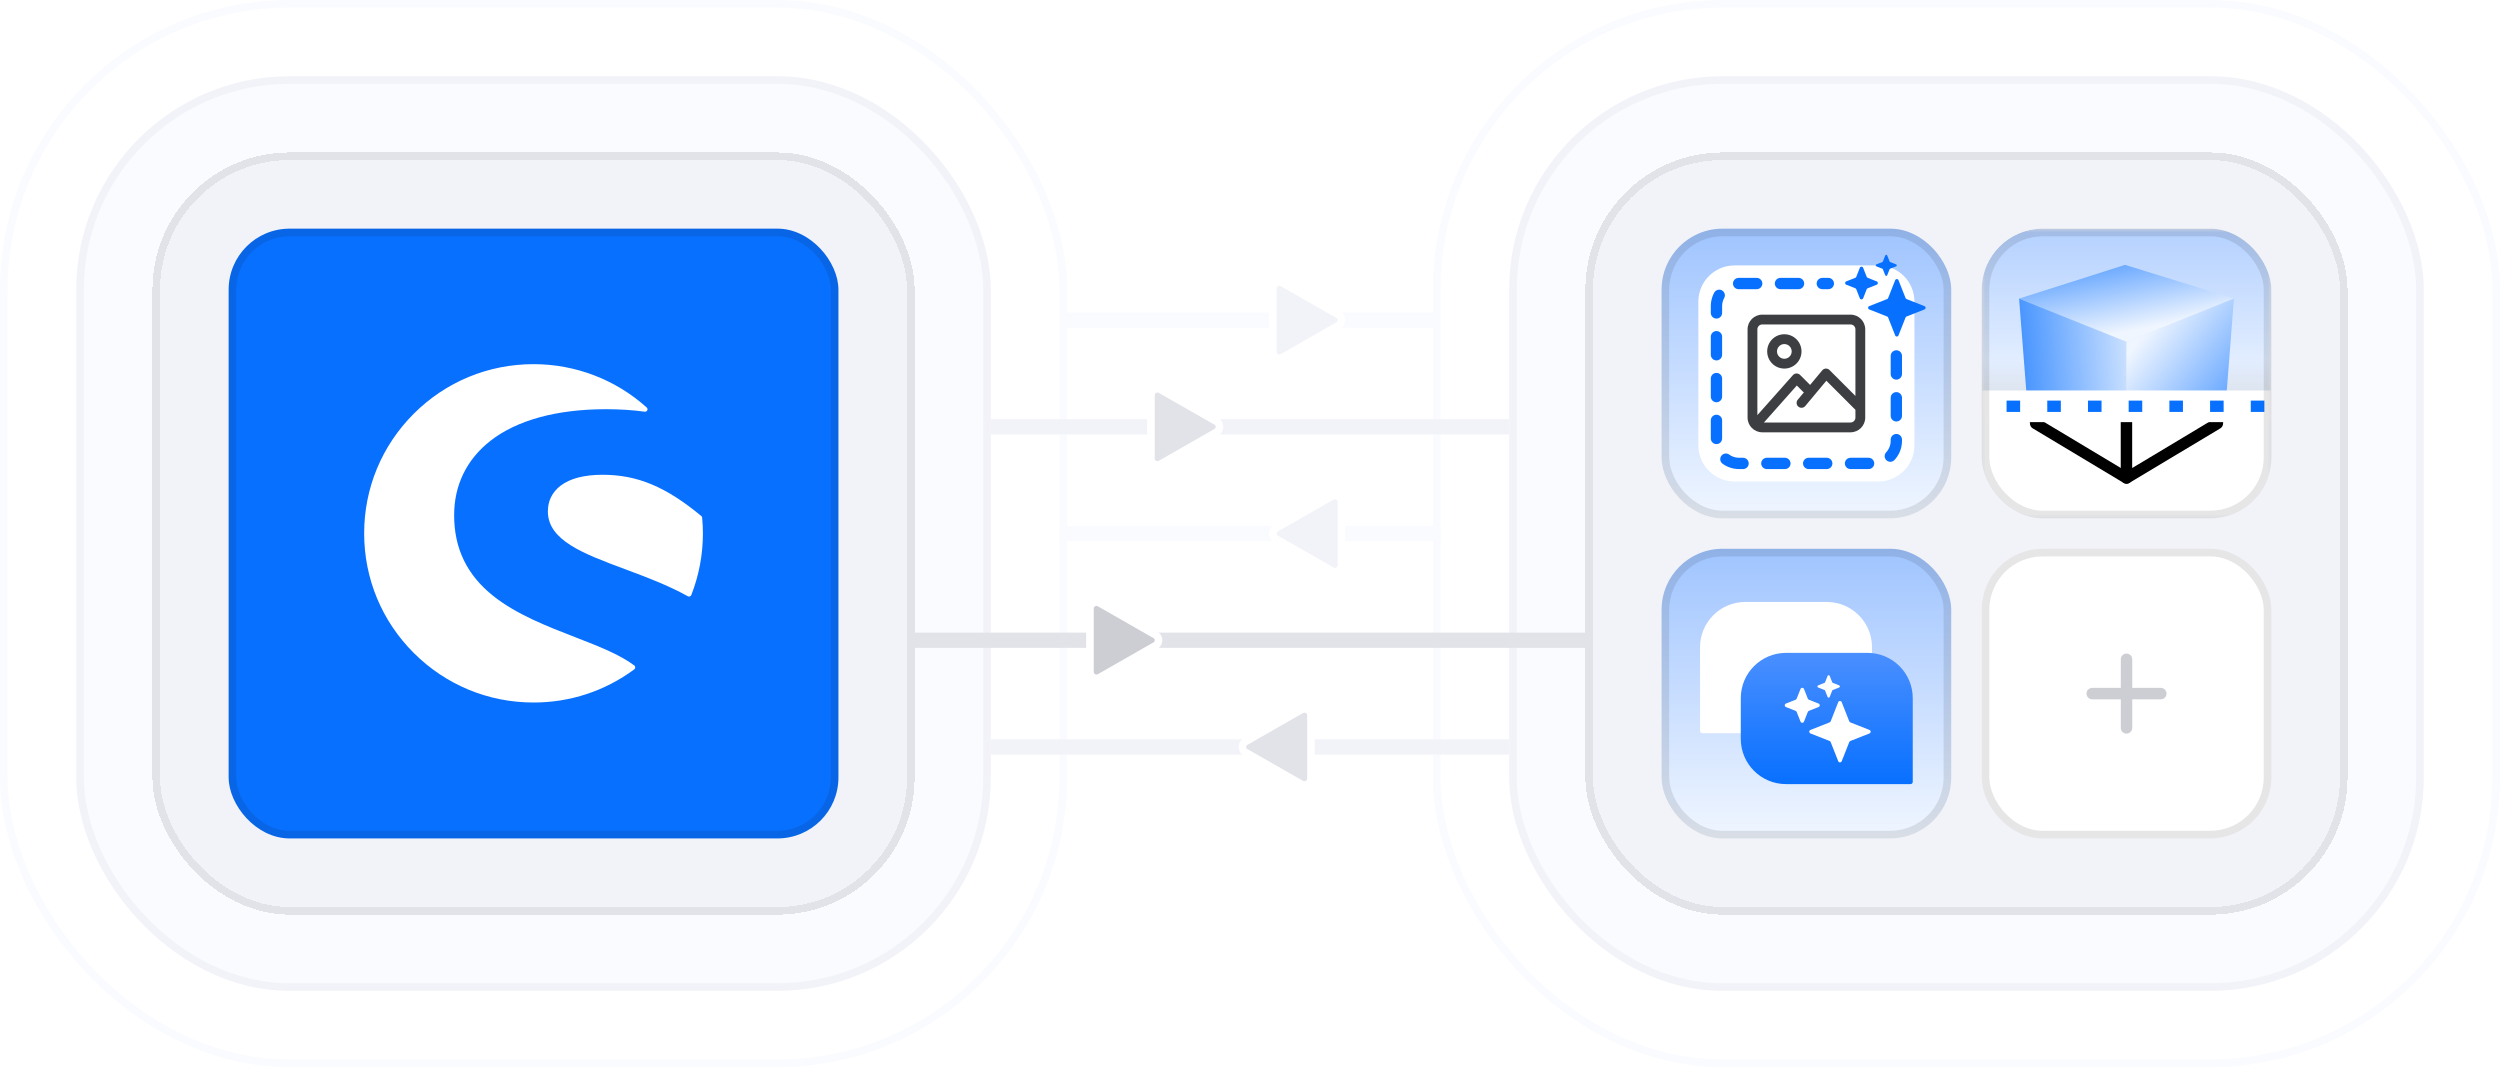 <svg width="328" height="140" viewBox="0 0 328 140" fill="none" xmlns="http://www.w3.org/2000/svg">
<rect x="0.5" y="0.5" width="139" height="139" rx="37.5" stroke="#FAFBFE"/>
<rect x="10.5" y="10.5" width="119" height="119" rx="27.5" fill="#FAFBFE"/>
<rect x="10.5" y="10.5" width="119" height="119" rx="27.5" stroke="#F2F3F8"/>
<g filter="url(#filter0_d_1026_35672)">
<rect x="20" y="20" width="100" height="100" rx="18" fill="#F2F3F8" shape-rendering="crispEdges"/>
<rect x="20.5" y="20.5" width="99" height="99" rx="17.5" stroke="#E2E3E9" shape-rendering="crispEdges"/>
<rect x="30" y="30" width="80" height="80" rx="8" fill="#0870FF"/>
<rect x="30.5" y="30.5" width="79" height="79" rx="7.5" stroke="black" stroke-opacity="0.1"/>
<g clip-path="url(#clip0_1026_35672)">
<path d="M75.429 83.586C78.441 84.752 81.288 85.857 83.218 87.309C83.299 87.37 83.343 87.466 83.343 87.567C83.343 87.668 83.294 87.761 83.214 87.821C79.366 90.665 74.799 92.17 70.002 92.17C64.062 92.17 58.482 89.858 54.287 85.667C50.087 81.476 47.778 75.901 47.778 69.972C47.778 64.046 50.091 58.471 54.287 54.28C58.486 50.085 64.066 47.778 70.002 47.778C75.493 47.778 80.767 49.795 84.845 53.461C84.95 53.554 84.982 53.703 84.922 53.833C84.865 53.958 84.732 54.034 84.591 54.014C83.008 53.796 81.3 53.687 79.511 53.687C73.038 53.687 67.781 55.131 64.313 57.858C61.22 60.291 59.584 63.655 59.584 67.592C59.584 71.977 61.268 75.446 64.725 78.197C67.777 80.621 71.843 82.198 75.429 83.586Z" fill="white"/>
<path d="M92.012 67.705C92.077 67.757 92.117 67.838 92.125 67.923C92.19 68.629 92.218 69.318 92.222 69.972C92.222 72.759 91.709 75.482 90.7 78.064C90.668 78.152 90.595 78.217 90.51 78.249C90.474 78.261 90.438 78.269 90.401 78.269C90.349 78.269 90.296 78.257 90.248 78.229C87.607 76.765 84.728 75.692 81.946 74.655C76.543 72.642 71.88 70.904 71.88 67.092C71.88 65.732 72.449 64.57 73.527 63.74C74.771 62.779 76.636 62.291 79.067 62.291C83.626 62.291 87.377 63.861 92.012 67.705Z" fill="white"/>
</g>
</g>
<rect x="188.5" y="0.5" width="139" height="139" rx="37.5" stroke="#FAFBFE"/>
<rect x="198.5" y="10.5" width="119" height="119" rx="27.5" fill="#FAFBFE"/>
<rect x="198.5" y="10.5" width="119" height="119" rx="27.5" stroke="#F2F3F8"/>
<g filter="url(#filter1_d_1026_35672)">
<rect x="208" y="20" width="100" height="100" rx="18" fill="#F2F3F8" shape-rendering="crispEdges"/>
<rect x="208.5" y="20.5" width="99" height="99" rx="17.5" stroke="#E2E3E9" shape-rendering="crispEdges"/>
<g clip-path="url(#clip1_1026_35672)">
<path d="M256 30H218V68H256V30Z" fill="url(#paint0_linear_1026_35672)"/>
<path d="M246.426 34.824H227.574C224.951 34.824 222.824 36.951 222.824 39.574V58.426C222.824 61.049 224.951 63.176 227.574 63.176H246.426C249.049 63.176 251.176 61.049 251.176 58.426V39.574C251.176 36.951 249.049 34.824 246.426 34.824Z" fill="white"/>
<path d="M248.801 46.697V57.832C248.801 59.472 247.472 60.801 245.832 60.801H228.168C226.528 60.801 225.199 59.472 225.199 57.832V40.168C225.199 38.528 226.528 37.199 228.168 37.199H239.878" stroke="#0870FF" stroke-width="1.484" stroke-linecap="round" stroke-dasharray="2.37 3.12"/>
<path d="M248.65 36.754C248.727 36.558 249.004 36.558 249.081 36.754L250.01 39.107C250.033 39.167 250.08 39.214 250.14 39.237L252.493 40.166C252.689 40.243 252.689 40.52 252.493 40.597L250.14 41.525C250.08 41.549 250.033 41.596 250.01 41.656L249.081 44.009C249.004 44.205 248.727 44.205 248.65 44.009L247.722 41.656C247.698 41.596 247.651 41.549 247.591 41.525L245.238 40.597C245.042 40.52 245.042 40.243 245.238 40.166L247.591 39.237C247.651 39.214 247.698 39.167 247.722 39.107L248.65 36.754ZM244.011 35.13C244.089 34.934 244.366 34.934 244.443 35.13L244.912 36.319C244.935 36.379 244.983 36.426 245.042 36.45L246.231 36.919C246.427 36.996 246.427 37.273 246.231 37.35L245.042 37.819C244.983 37.842 244.935 37.89 244.912 37.95L244.443 39.138C244.366 39.334 244.089 39.334 244.011 39.138L243.542 37.95C243.519 37.89 243.472 37.842 243.412 37.819L242.223 37.35C242.027 37.273 242.027 36.996 242.223 36.919L243.412 36.45C243.472 36.426 243.519 36.379 243.542 36.319L244.011 35.13ZM247.345 33.52C247.391 33.402 247.557 33.402 247.604 33.52L247.911 34.299C247.925 34.335 247.954 34.364 247.99 34.378L248.769 34.685C248.887 34.732 248.887 34.898 248.769 34.944L247.99 35.252C247.954 35.266 247.925 35.294 247.911 35.33L247.604 36.11C247.557 36.228 247.391 36.228 247.345 36.11L247.037 35.33C247.023 35.294 246.995 35.266 246.959 35.252L246.179 34.944C246.061 34.898 246.061 34.732 246.179 34.685L246.959 34.378C246.995 34.364 247.023 34.335 247.037 34.299L247.345 33.52Z" fill="#0870FF"/>
<path fill-rule="evenodd" clip-rule="evenodd" d="M230.568 54.464L235.233 49.216C235.479 48.939 235.907 48.927 236.168 49.188L237.455 50.475C237.464 50.484 237.474 50.494 237.482 50.504L239.079 48.588C239.321 48.298 239.76 48.278 240.028 48.545L243.432 51.95V43.211C243.432 42.856 243.144 42.568 242.789 42.568H231.211C230.856 42.568 230.568 42.856 230.568 43.211V54.464ZM231.428 55.432H242.789C243.144 55.432 243.432 55.144 243.432 54.789V53.769L239.616 49.953L236.851 53.271C236.624 53.544 236.218 53.581 235.945 53.353C235.672 53.126 235.635 52.721 235.863 52.448L236.668 51.481C236.624 51.455 236.583 51.422 236.545 51.385L235.741 50.58L231.428 55.432ZM231.211 41.281H242.789C243.855 41.281 244.719 42.145 244.719 43.211V54.789C244.719 55.855 243.855 56.719 242.789 56.719H231.211C230.145 56.719 229.281 55.855 229.281 54.789V43.211C229.281 42.145 230.145 41.281 231.211 41.281ZM234.105 48.357C232.862 48.357 231.854 47.349 231.854 46.105C231.854 44.862 232.862 43.854 234.105 43.854C235.349 43.854 236.357 44.862 236.357 46.105C236.357 47.349 235.349 48.357 234.105 48.357ZM234.105 47.07C234.638 47.07 235.07 46.638 235.07 46.105C235.07 45.573 234.638 45.141 234.105 45.141C233.573 45.141 233.141 45.573 233.141 46.105C233.141 46.638 233.573 47.07 234.105 47.07Z" fill="#3D3E42"/>
</g>
<rect x="218.5" y="30.5" width="37" height="37" rx="7.5" stroke="black" stroke-opacity="0.1"/>
<g clip-path="url(#clip2_1026_35672)">
<mask id="mask0_1026_35672" style="mask-type:luminance" maskUnits="userSpaceOnUse" x="260" y="30" width="38" height="38">
<path d="M298 30H260V68H298V30Z" fill="white"/>
</mask>
<g mask="url(#mask0_1026_35672)">
<path d="M298 30H260V68H298V30Z" fill="url(#paint1_linear_1026_35672)"/>
<g filter="url(#filter2_f_1026_35672)">
<path d="M279.035 63.745L253.274 48.522L252.841 36.682H303.197V49.895L279.035 63.745Z" fill="url(#paint2_linear_1026_35672)" fill-opacity="0.1"/>
</g>
<path d="M264.904 39.174L278.804 34.75L293.094 39.174L278.999 44.855L264.904 39.174Z" fill="url(#paint3_linear_1026_35672)"/>
<path d="M278.999 44.855V63.547L266.205 55.871L264.904 39.174L278.999 44.855Z" fill="url(#paint4_linear_1026_35672)"/>
<path d="M278.999 44.855V63.547L291.793 55.871L293.094 39.174L278.999 44.855Z" fill="url(#paint5_linear_1026_35672)"/>
<mask id="mask1_1026_35672" style="mask-type:luminance" maskUnits="userSpaceOnUse" x="260" y="53" width="38" height="15">
<path d="M298 53.75H260V68H298V53.75Z" fill="white"/>
</mask>
<g mask="url(#mask1_1026_35672)">
<path d="M298 53.75H260V68H298V53.75Z" fill="white"/>
<path d="M278.999 45.299V62.716L267.075 55.563L265.862 40.005L278.999 45.299Z" fill="white" stroke="black" stroke-width="1.484" stroke-linejoin="round"/>
<path d="M278.999 45.299V62.716L290.923 55.563L292.135 40.005L278.999 45.299Z" fill="white" stroke="black" stroke-width="1.484" stroke-linejoin="round"/>
</g>
<path d="M255.102 53.305H302.824" stroke="white" stroke-width="4.156"/>
<path d="M257.922 53.305H300.004" stroke="#0870FF" stroke-width="1.484" stroke-dasharray="1.78 3.56"/>
</g>
</g>
<rect x="260.5" y="30.5" width="37" height="37" rx="7.5" stroke="black" stroke-opacity="0.1"/>
<g clip-path="url(#clip3_1026_35672)">
<path d="M256 72H218V110H256V72Z" fill="url(#paint6_linear_1026_35672)"/>
<path d="M245.609 84.914C245.609 81.635 242.951 78.977 239.672 78.977H228.984C225.705 78.977 223.047 81.635 223.047 84.914V95.898C223.047 96.062 223.18 96.195 223.344 96.195H239.672C242.951 96.195 245.609 93.537 245.609 90.258V84.914Z" fill="white"/>
<path d="M228.391 91.594C228.391 88.314 231.049 85.656 234.328 85.656H245.016C248.295 85.656 250.953 88.314 250.953 91.594V102.578C250.953 102.742 250.82 102.875 250.656 102.875H234.328C231.049 102.875 228.391 100.217 228.391 96.938V91.594Z" fill="url(#paint7_linear_1026_35672)"/>
<path d="M241.174 92.128C241.256 91.919 241.551 91.919 241.634 92.128L242.624 94.638C242.649 94.702 242.699 94.752 242.763 94.777L245.273 95.767C245.482 95.85 245.482 96.145 245.273 96.228L242.763 97.218C242.699 97.243 242.649 97.293 242.624 97.357L241.634 99.867C241.551 100.076 241.256 100.076 241.174 99.867L240.184 97.357C240.158 97.293 240.108 97.243 240.044 97.218L237.534 96.228C237.325 96.145 237.325 95.85 237.534 95.767L240.044 94.777C240.108 94.752 240.158 94.702 240.184 94.638L241.174 92.128ZM236.226 90.396C236.308 90.187 236.603 90.187 236.686 90.396L237.186 91.664C237.211 91.728 237.262 91.778 237.325 91.804L238.594 92.304C238.802 92.386 238.802 92.682 238.594 92.764L237.325 93.264C237.262 93.289 237.211 93.34 237.186 93.403L236.686 94.672C236.603 94.88 236.308 94.88 236.226 94.672L235.725 93.403C235.7 93.34 235.65 93.289 235.586 93.264L234.318 92.764C234.109 92.682 234.109 92.386 234.318 92.304L235.586 91.804C235.65 91.778 235.7 91.728 235.725 91.664L236.226 90.396ZM239.781 88.678C239.831 88.553 240.008 88.553 240.057 88.678L240.386 89.51C240.401 89.548 240.431 89.579 240.469 89.594L241.301 89.922C241.426 89.971 241.426 90.148 241.301 90.198L240.469 90.526C240.431 90.541 240.401 90.571 240.386 90.61L240.057 91.442C240.008 91.567 239.831 91.567 239.781 91.442L239.453 90.61C239.438 90.571 239.408 90.541 239.369 90.526L238.538 90.198C238.412 90.148 238.412 89.971 238.538 89.922L239.369 89.594C239.408 89.579 239.438 89.548 239.453 89.51L239.781 88.678Z" fill="white"/>
</g>
<rect x="218.5" y="72.5" width="37" height="37" rx="7.5" stroke="black" stroke-opacity="0.1"/>
<rect x="260" y="72" width="38" height="38" rx="8" fill="white"/>
<rect x="260.5" y="72.5" width="37" height="37" rx="7.5" stroke="black" stroke-opacity="0.1"/>
<path fill-rule="evenodd" clip-rule="evenodd" d="M278.25 90.25H274.5C274.086 90.25 273.75 90.586 273.75 91C273.75 91.414 274.086 91.75 274.5 91.75H278.25V95.5C278.25 95.914 278.586 96.25 279 96.25C279.414 96.25 279.75 95.914 279.75 95.5V91.75H283.5C283.914 91.75 284.25 91.414 284.25 91C284.25 90.586 283.914 90.25 283.5 90.25H279.75V86.5C279.75 86.086 279.414 85.75 279 85.75C278.586 85.75 278.25 86.086 278.25 86.5V90.25Z" fill="#CDCED4"/>
</g>
<rect x="120" y="83" width="88" height="2" fill="#E2E3E9"/>
<rect x="140" y="41" width="48" height="2" fill="#FAFBFE"/>
<rect x="139" y="69" width="50" height="2" fill="#FAFBFE"/>
<rect x="130" y="55" width="68" height="2" fill="#F2F3F8"/>
<rect x="130" y="97" width="68" height="2" fill="#F2F3F8"/>
<path fill-rule="evenodd" clip-rule="evenodd" d="M143 79.834V88.166C143 88.81 143.72 89.21 144.292 88.884L151.577 84.718C152.141 84.396 152.141 83.604 151.577 83.282L144.292 79.116C143.72 78.79 143 79.19 143 79.834Z" fill="#CDCED4" stroke="white" stroke-linecap="round"/>
<path fill-rule="evenodd" clip-rule="evenodd" d="M167 37.834V46.166C167 46.81 167.72 47.21 168.292 46.884L175.577 42.718C176.141 42.396 176.141 41.604 175.577 41.282L168.292 37.116C167.72 36.79 167 37.19 167 37.834Z" fill="#F2F3F8" stroke="white" stroke-linecap="round"/>
<path fill-rule="evenodd" clip-rule="evenodd" d="M151 51.834V60.166C151 60.81 151.72 61.21 152.292 60.884L159.577 56.718C160.141 56.396 160.141 55.604 159.577 55.282L152.292 51.116C151.72 50.79 151 51.19 151 51.834Z" fill="#E2E3E9" stroke="white" stroke-linecap="round"/>
<path fill-rule="evenodd" clip-rule="evenodd" d="M172 102.166L172 93.834C172 93.19 171.28 92.79 170.708 93.116L163.423 97.282C162.859 97.604 162.859 98.396 163.423 98.718L170.708 102.884C171.28 103.21 172 102.81 172 102.166Z" fill="#E2E3E9" stroke="white" stroke-linecap="round"/>
<path fill-rule="evenodd" clip-rule="evenodd" d="M176 74.166L176 65.834C176 65.19 175.28 64.79 174.708 65.116L167.423 69.282C166.859 69.604 166.859 70.396 167.423 70.718L174.708 74.884C175.28 75.21 176 74.81 176 74.166Z" fill="#F2F3F8" stroke="white" stroke-linecap="round"/>
<defs>
<filter id="filter0_d_1026_35672" x="16" y="16" width="108" height="108" filterUnits="userSpaceOnUse" color-interpolation-filters="sRGB">
<feFlood flood-opacity="0" result="BackgroundImageFix"/>
<feColorMatrix in="SourceAlpha" type="matrix" values="0 0 0 0 0 0 0 0 0 0 0 0 0 0 0 0 0 0 127 0" result="hardAlpha"/>
<feOffset/>
<feGaussianBlur stdDeviation="2"/>
<feComposite in2="hardAlpha" operator="out"/>
<feColorMatrix type="matrix" values="0 0 0 0 0 0 0 0 0 0 0 0 0 0 0 0 0 0 0.04 0"/>
<feBlend mode="normal" in2="BackgroundImageFix" result="effect1_dropShadow_1026_35672"/>
<feBlend mode="normal" in="SourceGraphic" in2="effect1_dropShadow_1026_35672" result="shape"/>
</filter>
<filter id="filter1_d_1026_35672" x="204" y="16" width="108" height="108" filterUnits="userSpaceOnUse" color-interpolation-filters="sRGB">
<feFlood flood-opacity="0" result="BackgroundImageFix"/>
<feColorMatrix in="SourceAlpha" type="matrix" values="0 0 0 0 0 0 0 0 0 0 0 0 0 0 0 0 0 0 127 0" result="hardAlpha"/>
<feOffset/>
<feGaussianBlur stdDeviation="2"/>
<feComposite in2="hardAlpha" operator="out"/>
<feColorMatrix type="matrix" values="0 0 0 0 0 0 0 0 0 0 0 0 0 0 0 0 0 0 0.04 0"/>
<feBlend mode="normal" in2="BackgroundImageFix" result="effect1_dropShadow_1026_35672"/>
<feBlend mode="normal" in="SourceGraphic" in2="effect1_dropShadow_1026_35672" result="shape"/>
</filter>
<filter id="filter2_f_1026_35672" x="249.718" y="33.56" width="56.601" height="33.307" filterUnits="userSpaceOnUse" color-interpolation-filters="sRGB">
<feFlood flood-opacity="0" result="BackgroundImageFix"/>
<feBlend mode="normal" in="SourceGraphic" in2="BackgroundImageFix" result="shape"/>
<feGaussianBlur stdDeviation="1.561" result="effect1_foregroundBlur_1026_35672"/>
</filter>
<linearGradient id="paint0_linear_1026_35672" x1="237" y1="30" x2="237" y2="68" gradientUnits="userSpaceOnUse">
<stop stop-color="#9FC4FF"/>
<stop offset="1" stop-color="#F0F6FF"/>
</linearGradient>
<linearGradient id="paint1_linear_1026_35672" x1="279" y1="22.467" x2="279" y2="52.6" gradientUnits="userSpaceOnUse">
<stop stop-color="#9FC4FF"/>
<stop offset="1" stop-color="#F0F6FF"/>
</linearGradient>
<linearGradient id="paint2_linear_1026_35672" x1="279.339" y1="67.561" x2="279.339" y2="47.308" gradientUnits="userSpaceOnUse">
<stop/>
<stop offset="0.692"/>
<stop offset="1" stop-opacity="0"/>
</linearGradient>
<linearGradient id="paint3_linear_1026_35672" x1="278.035" y1="27.996" x2="280.95" y2="43.163" gradientUnits="userSpaceOnUse">
<stop stop-color="#0870FF"/>
<stop offset="1" stop-color="#F0F6FF"/>
</linearGradient>
<linearGradient id="paint4_linear_1026_35672" x1="258.553" y1="47.59" x2="283.074" y2="45.622" gradientUnits="userSpaceOnUse">
<stop stop-color="#0870FF"/>
<stop offset="1" stop-color="#F0F6FF"/>
</linearGradient>
<linearGradient id="paint5_linear_1026_35672" x1="279.594" y1="45.957" x2="298.298" y2="60.397" gradientUnits="userSpaceOnUse">
<stop stop-color="#F0F6FF"/>
<stop offset="1" stop-color="#0870FF"/>
</linearGradient>
<linearGradient id="paint6_linear_1026_35672" x1="237" y1="72" x2="237" y2="110" gradientUnits="userSpaceOnUse">
<stop stop-color="#9FC4FF"/>
<stop offset="1" stop-color="#F0F6FF"/>
</linearGradient>
<linearGradient id="paint7_linear_1026_35672" x1="239.672" y1="85.656" x2="239.672" y2="102.875" gradientUnits="userSpaceOnUse">
<stop stop-color="#4A8FFF"/>
<stop offset="1" stop-color="#0870FF"/>
</linearGradient>
<clipPath id="clip0_1026_35672">
<rect width="44.444" height="44.444" fill="white" transform="translate(47.778 47.778)"/>
</clipPath>
<clipPath id="clip1_1026_35672">
<rect x="218" y="30" width="38" height="38" rx="8" fill="white"/>
</clipPath>
<clipPath id="clip2_1026_35672">
<rect x="260" y="30" width="38" height="38" rx="8" fill="white"/>
</clipPath>
<clipPath id="clip3_1026_35672">
<rect x="218" y="72" width="38" height="38" rx="8" fill="white"/>
</clipPath>
</defs>
</svg>
